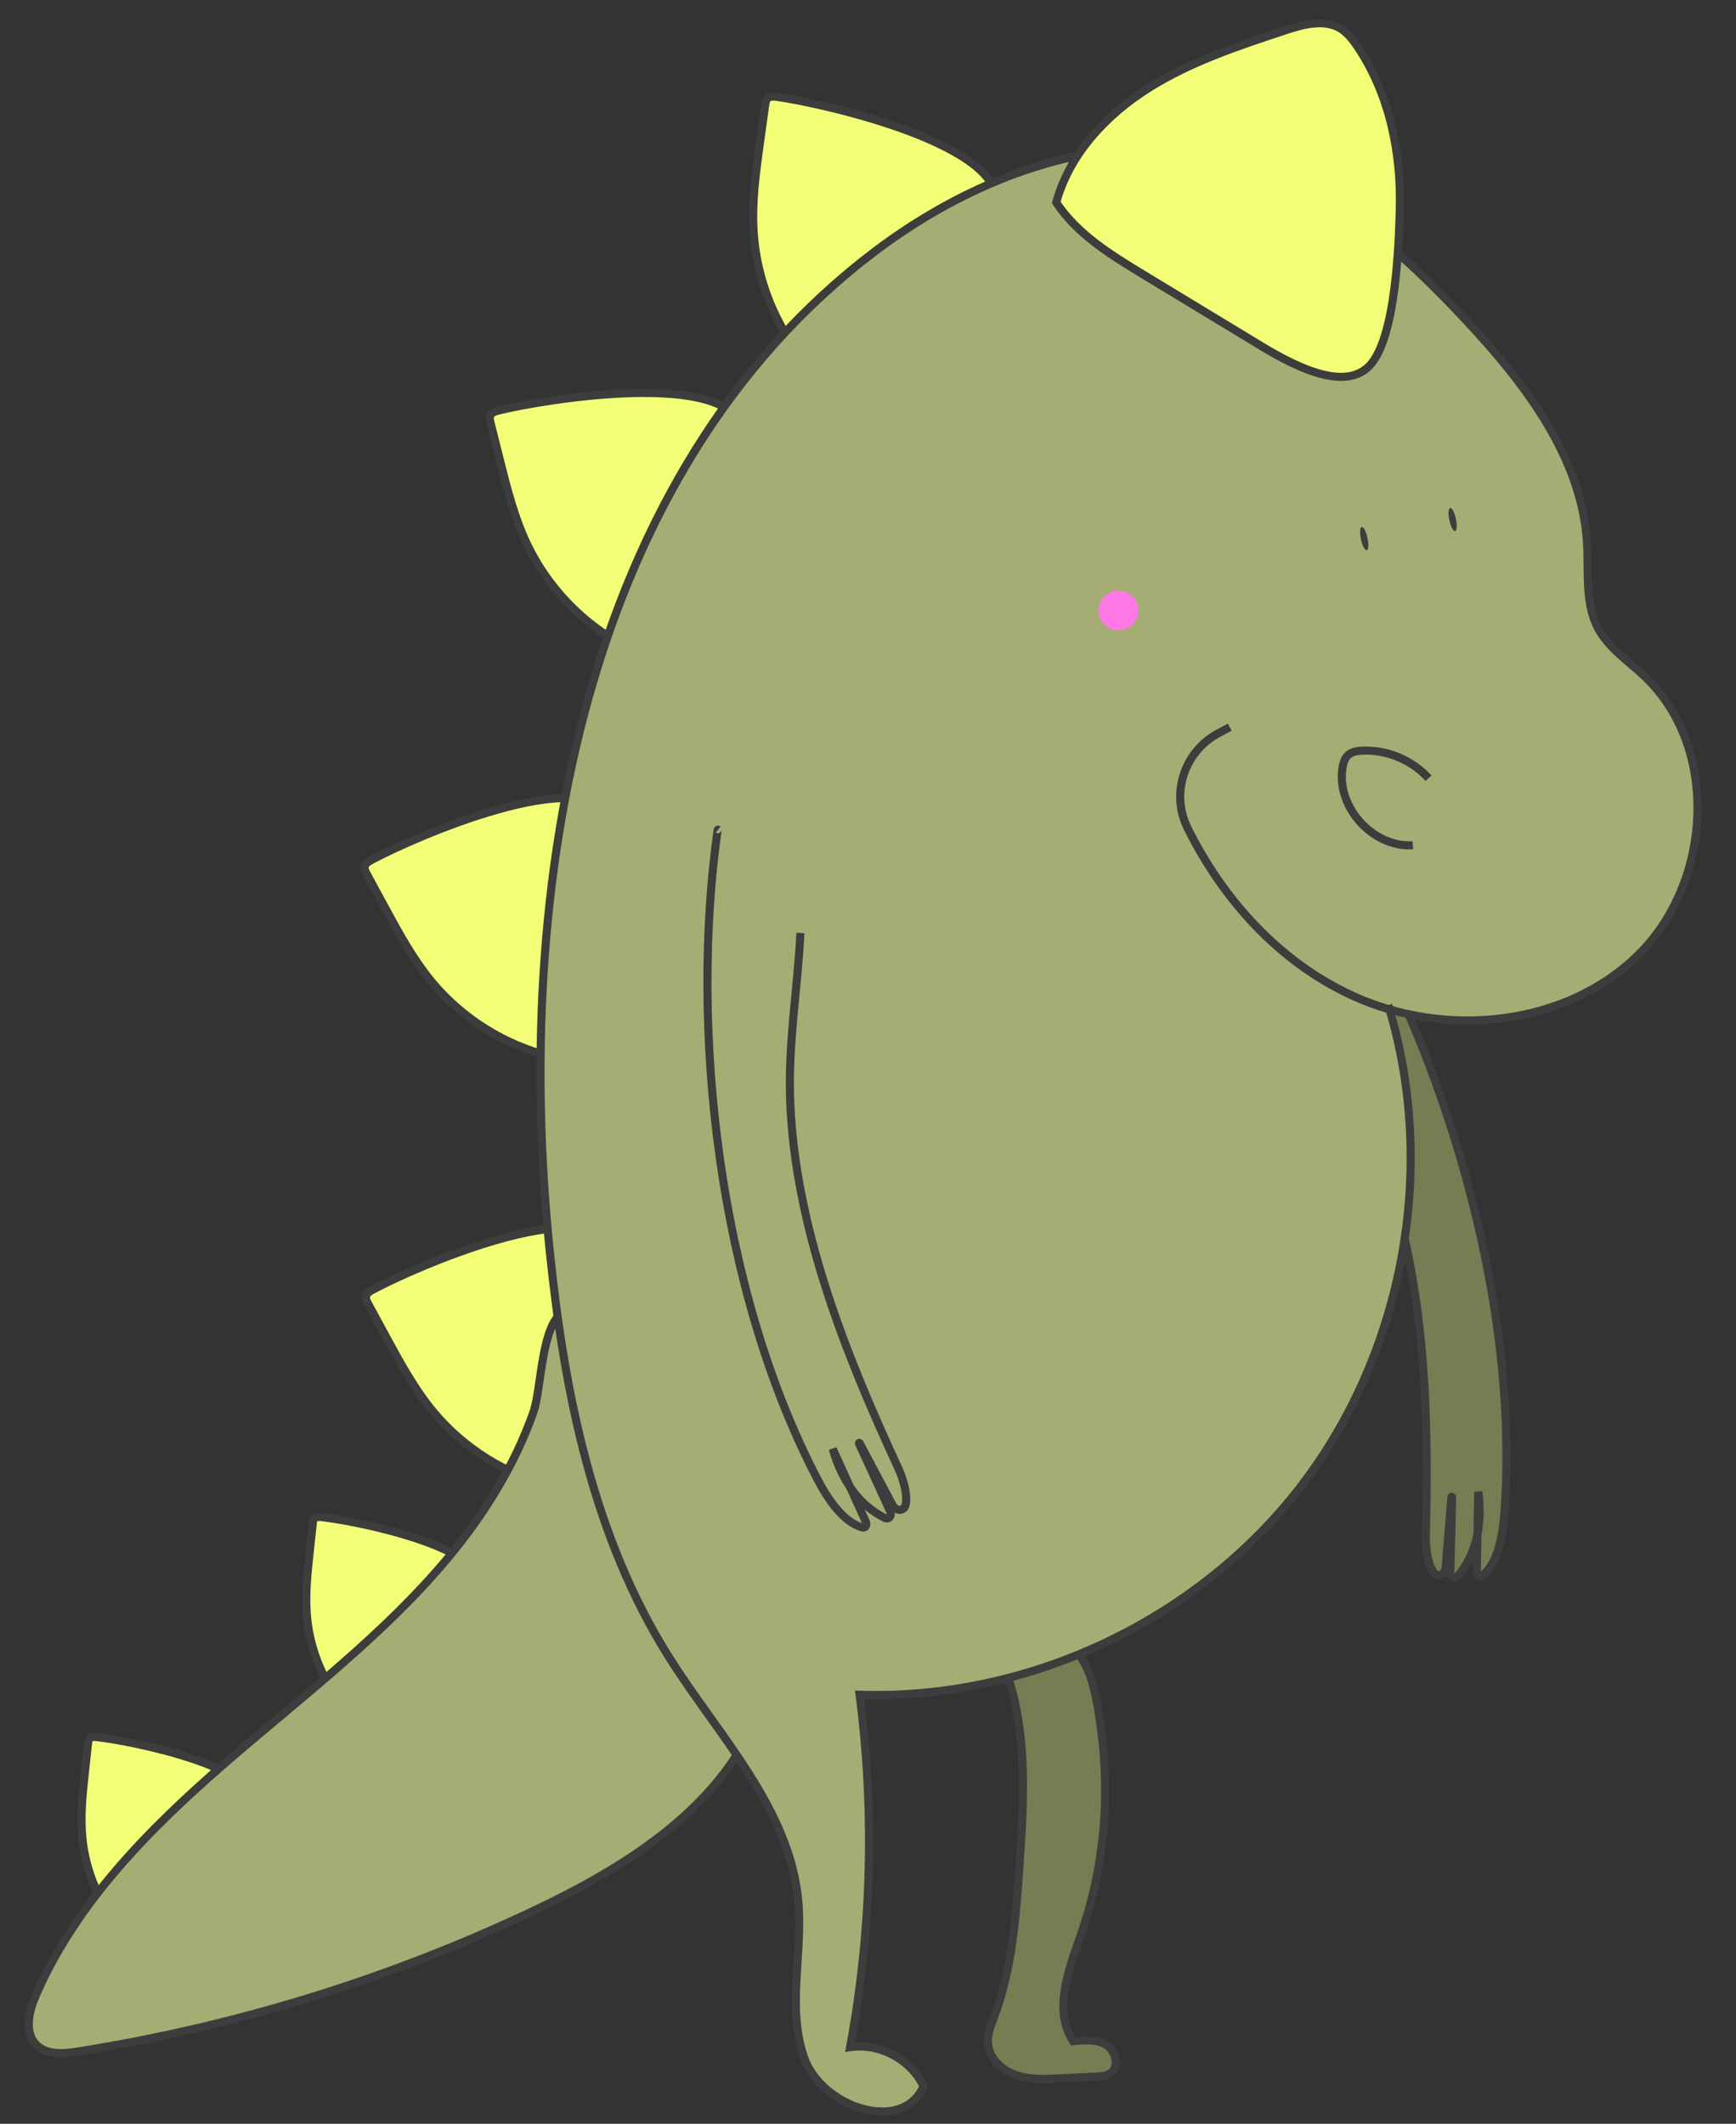 <?xml version="1.0" encoding="utf-8"?>
<!-- Generator: Adobe Illustrator 25.0.0, SVG Export Plug-In . SVG Version: 6.00 Build 0)  -->
<svg version="1.1" id="Calque_1" xmlns="http://www.w3.org/2000/svg" xmlns:xlink="http://www.w3.org/1999/xlink" x="0px" y="0px"
	 viewBox="0 0 429.6 525.6" style="enable-background:new 0 0 429.6 525.6;" xml:space="preserve">
<rect x="0" y="0" width="429.6" height="525.6" fill="#333333" stroke="none"/>
<style type="text/css">
	.st0{fill:#F2FF76;stroke:#3D3D3D;stroke-width:2;stroke-miterlimit:10;}
	.st1{fill:#787C53;stroke:#3D3D3D;stroke-width:2;stroke-miterlimit:10;}
	.st2{fill:#A5AD74;stroke:#3D3D3D;stroke-width:2;stroke-miterlimit:10;}
	.st3{fill:none;stroke:#3D3D3D;stroke-width:2;stroke-miterlimit:10;}
	.st4{fill:#3D3D3D;}
	.st5{fill:#FF78E6;}
</style>
<g>
	<g>
		<path class="st0" d="M192.26,23.97c-0.78-0.11-1.68-0.18-2.26,0.36c-0.45,0.42-0.56,1.08-0.65,1.69c-0.43,3.14-0.87,6.28-1.3,9.42
			c-1,7.22-2,14.5-1.56,21.78c0.7,11.73,5.25,23.2,12.77,32.23c4.92,5.9,45.93-31.18,47.23-38.37
			C249.24,35.86,204.18,25.66,192.26,23.97z"/>
		<path class="st0" d="M123.31,101.62c-0.77,0.19-1.62,0.46-1.96,1.17c-0.26,0.56-0.12,1.21,0.03,1.81
			c0.77,3.07,1.55,6.15,2.32,9.22c1.78,7.07,3.57,14.2,6.7,20.78c5.04,10.62,13.55,19.55,23.9,25.11
			c6.77,3.63,30.93-46.1,29.45-53.25C180.6,91.33,135,98.73,123.31,101.62z"/>
		<path class="st0" d="M91.86,212.87c-0.69,0.37-1.46,0.85-1.61,1.62c-0.12,0.61,0.19,1.2,0.48,1.75c1.51,2.79,3.02,5.57,4.54,8.36
			c3.48,6.41,6.99,12.86,11.65,18.47c7.52,9.03,17.98,15.57,29.39,18.38c7.46,1.84,18.51-52.33,15.3-58.9
			C144.81,188.67,102.47,207.16,91.86,212.87z"/>
		<path class="st0" d="M92.19,319.22c-0.69,0.37-1.46,0.85-1.61,1.62c-0.12,0.61,0.19,1.2,0.48,1.75c1.51,2.79,3.02,5.57,4.54,8.36
			c3.48,6.41,6.99,12.86,11.65,18.47c7.52,9.03,17.98,15.57,29.39,18.38c7.46,1.84,18.51-52.33,15.3-58.9
			C145.13,295.02,102.8,313.51,92.19,319.22z"/>
		<path class="st0" d="M79.5,375.45c-0.58-0.06-1.24-0.1-1.66,0.31c-0.32,0.32-0.39,0.81-0.44,1.26c-0.25,2.32-0.5,4.65-0.75,6.97
			c-0.58,5.35-1.16,10.74-0.68,16.09c0.77,8.63,4.37,16.99,10.12,23.48c3.75,4.24,33.19-23.98,33.99-29.32
			C121.77,382.98,88.33,376.44,79.5,375.45z"/>
		<path class="st0" d="M23.88,429.9c-0.58-0.06-1.24-0.1-1.66,0.31c-0.32,0.32-0.39,0.81-0.44,1.26c-0.25,2.32-0.5,4.65-0.75,6.97
			c-0.58,5.35-1.16,10.74-0.68,16.09c0.77,8.63,4.37,16.99,10.12,23.48c3.75,4.24,33.19-23.98,33.99-29.32
			C66.15,437.43,32.71,430.89,23.88,429.9z"/>
	</g>
	<path class="st1" d="M322.6,248.85c6.25,12.67,13.8,24.08,18.97,37.6c10.97,28.67,12.11,61.53,11.28,93.34
		c-0.08,3.17,0.38,7.12,1.9,9.28c0.99,1.41,2.86,0.62,3.02-1.26c0.46-5.75,0.93-11.5,1.39-17.25c0.01-0.15,0.19-0.14,0.19,0.01
		l-0.44,18.48c-0.03,1.21,1.12,1.84,1.83,1c4.5-5.25,6.21-12.67,5.08-20.84l-0.37,19.85c-0.02,0.86,0.74,1.4,1.32,0.94
		c3.83-3.04,5.08-9.72,5.51-15.5c3.91-53.24-15.36-115.16-40.99-157.22c-0.04-0.06-0.11-0.06-0.15,0"/>
	<path class="st2" d="M111.07,385.3c-15.97,19.24-36.16,34.41-55.06,50.78s-37.07,34.66-47.07,57.58c-1.76,4.04-3.05,9.29,0.07,12.4
		c2.56,2.55,6.72,2.21,10.29,1.65c38.99-6.18,77.09-17.94,112.77-34.84c22.62-10.71,45.7-25.05,55.3-48.16
		c1.59-3.82,2.78-7.96,2.27-12.07c-0.36-2.9-1.54-5.62-2.73-8.29c-6.15-13.79-12.8-27.35-19.93-40.66
		c-4.67-8.71-13.98-34.2-22.87-38.66c-10.35-5.19-9.65,17.48-12.11,24.46C127.38,362.6,119.92,374.65,111.07,385.3z"/>
	<path class="st1" d="M267.54,478.62c-3.03,8.72-7.04,18.84-1.98,26.55c2.82-0.3,5.88-0.55,8.27,0.96c2.39,1.52,3.24,5.57,0.84,7.07
		c-0.91,0.57-2.04,0.64-3.11,0.7c-3.12,0.16-6.24,0.31-9.36,0.47c-3.66,0.18-7.42,0.35-10.88-0.86c-3.46-1.21-6.57-4.15-6.84-7.8
		c-0.17-2.28,0.76-4.49,1.57-6.63c4.44-11.88,5.36-24.73,6.24-37.39c1.24-17.96,2.32-36.85-5.43-53.1
		c20.16-8.2,23.48,2.27,25.77,20.56C274.71,445.75,273.02,462.82,267.54,478.62z"/>
	<path class="st2" d="M343.54,248.74c12.21,40.04,3.94,85.75-21.53,118.98c-25.47,33.22-67.46,53.09-109.3,51.7
		c3.78,28.96,2.99,58.51-2.34,87.22c7.27-1.07,15,3.04,18.18,9.67c-5.22,11.91-25.13,5.28-29.51-6.96
		c-4.38-12.24-0.34-25.8-1.49-38.75c-2.04-22.94-19.61-40.87-31.91-60.34c-18.87-29.87-26-65.62-29.61-100.77
		c-9.25-90.18,8.19-192.5,80.44-247.24c25.24-19.12,58.21-31.19,88.79-22.96c22.97,6.18,41.57,22.82,57.77,40.23
		c14.54,15.63,28.57,33.91,29.73,55.22c0.39,7.11-0.6,14.71,2.82,20.96c2.64,4.81,7.45,7.95,11.43,11.72
		c18.51,17.55,16.7,50.58-1.33,68.62c-18.03,18.04-47.97,21.02-71.12,10.32c-17.95-8.29-31.84-23.61-40.68-41.43
		c-4.26-8.59-0.78-19.02,7.69-23.5c0.92-0.49,1.84-0.97,2.75-1.46"/>
	<path class="st2" d="M198.08,230.9"/>
	<path class="st2" d="M198.08,230.9c-0.72,14.11-3.13,27.58-2.52,42.04c1.29,30.66,13.25,61.3,26.62,90.17
		c1.33,2.88,2.48,6.69,1.93,9.28c-0.35,1.68-2.38,1.7-3.27,0.04c-2.7-5.09-5.41-10.19-8.11-15.28c-0.07-0.13-0.23-0.05-0.17,0.08
		l7.72,16.8c0.51,1.1-0.3,2.13-1.29,1.65c-6.21-3.04-10.72-9.17-12.92-17.12l8.2,18.08c0.35,0.78-0.12,1.58-0.84,1.39
		c-4.72-1.28-8.52-6.91-11.2-12.05c-24.68-47.34-31.52-111.82-24.64-160.6c0.01-0.07,0.08-0.1,0.13-0.06"/>
	<path class="st3" d="M353.51,192.6c-4.12-4.54-10.32-7.11-16.44-6.82c-1.24,0.06-2.55,0.26-3.46,1.1c-0.87,0.79-1.21,2-1.39,3.16
		c-1.52,9.77,7.53,19.73,17.4,19.15"/>
	<path class="st0" d="M346.4,51.55c0.36-14.05-2.66-28.5-10.55-40.13c-1.12-1.65-2.37-3.27-4.06-4.32
		c-4.03-2.48-9.22-1.07-13.71,0.41c-11.72,3.87-23.58,7.79-34.01,14.4c-10.43,6.61-19.44,16.28-22.69,28.19
		c5.13,7.8,13.39,12.89,21.37,17.74c8.75,5.3,17.49,10.61,26.24,15.91c7.33,4.45,22.53,14.21,29.82,6.86
		C345.42,83.94,346.17,60.46,346.4,51.55z"/>
	
		<ellipse transform="matrix(0.978 -0.211 0.211 0.978 -19.032 78.627)" class="st4" cx="359.28" cy="128.58" rx="0.82" ry="2.93"/>
	
		<ellipse transform="matrix(0.978 -0.211 0.211 0.978 -20.518 74.122)" class="st4" cx="337.41" cy="133.3" rx="0.82" ry="2.93"/>
	<circle class="st5" cx="276.76" cy="151.08" r="4.91"/>
</g>
</svg>
